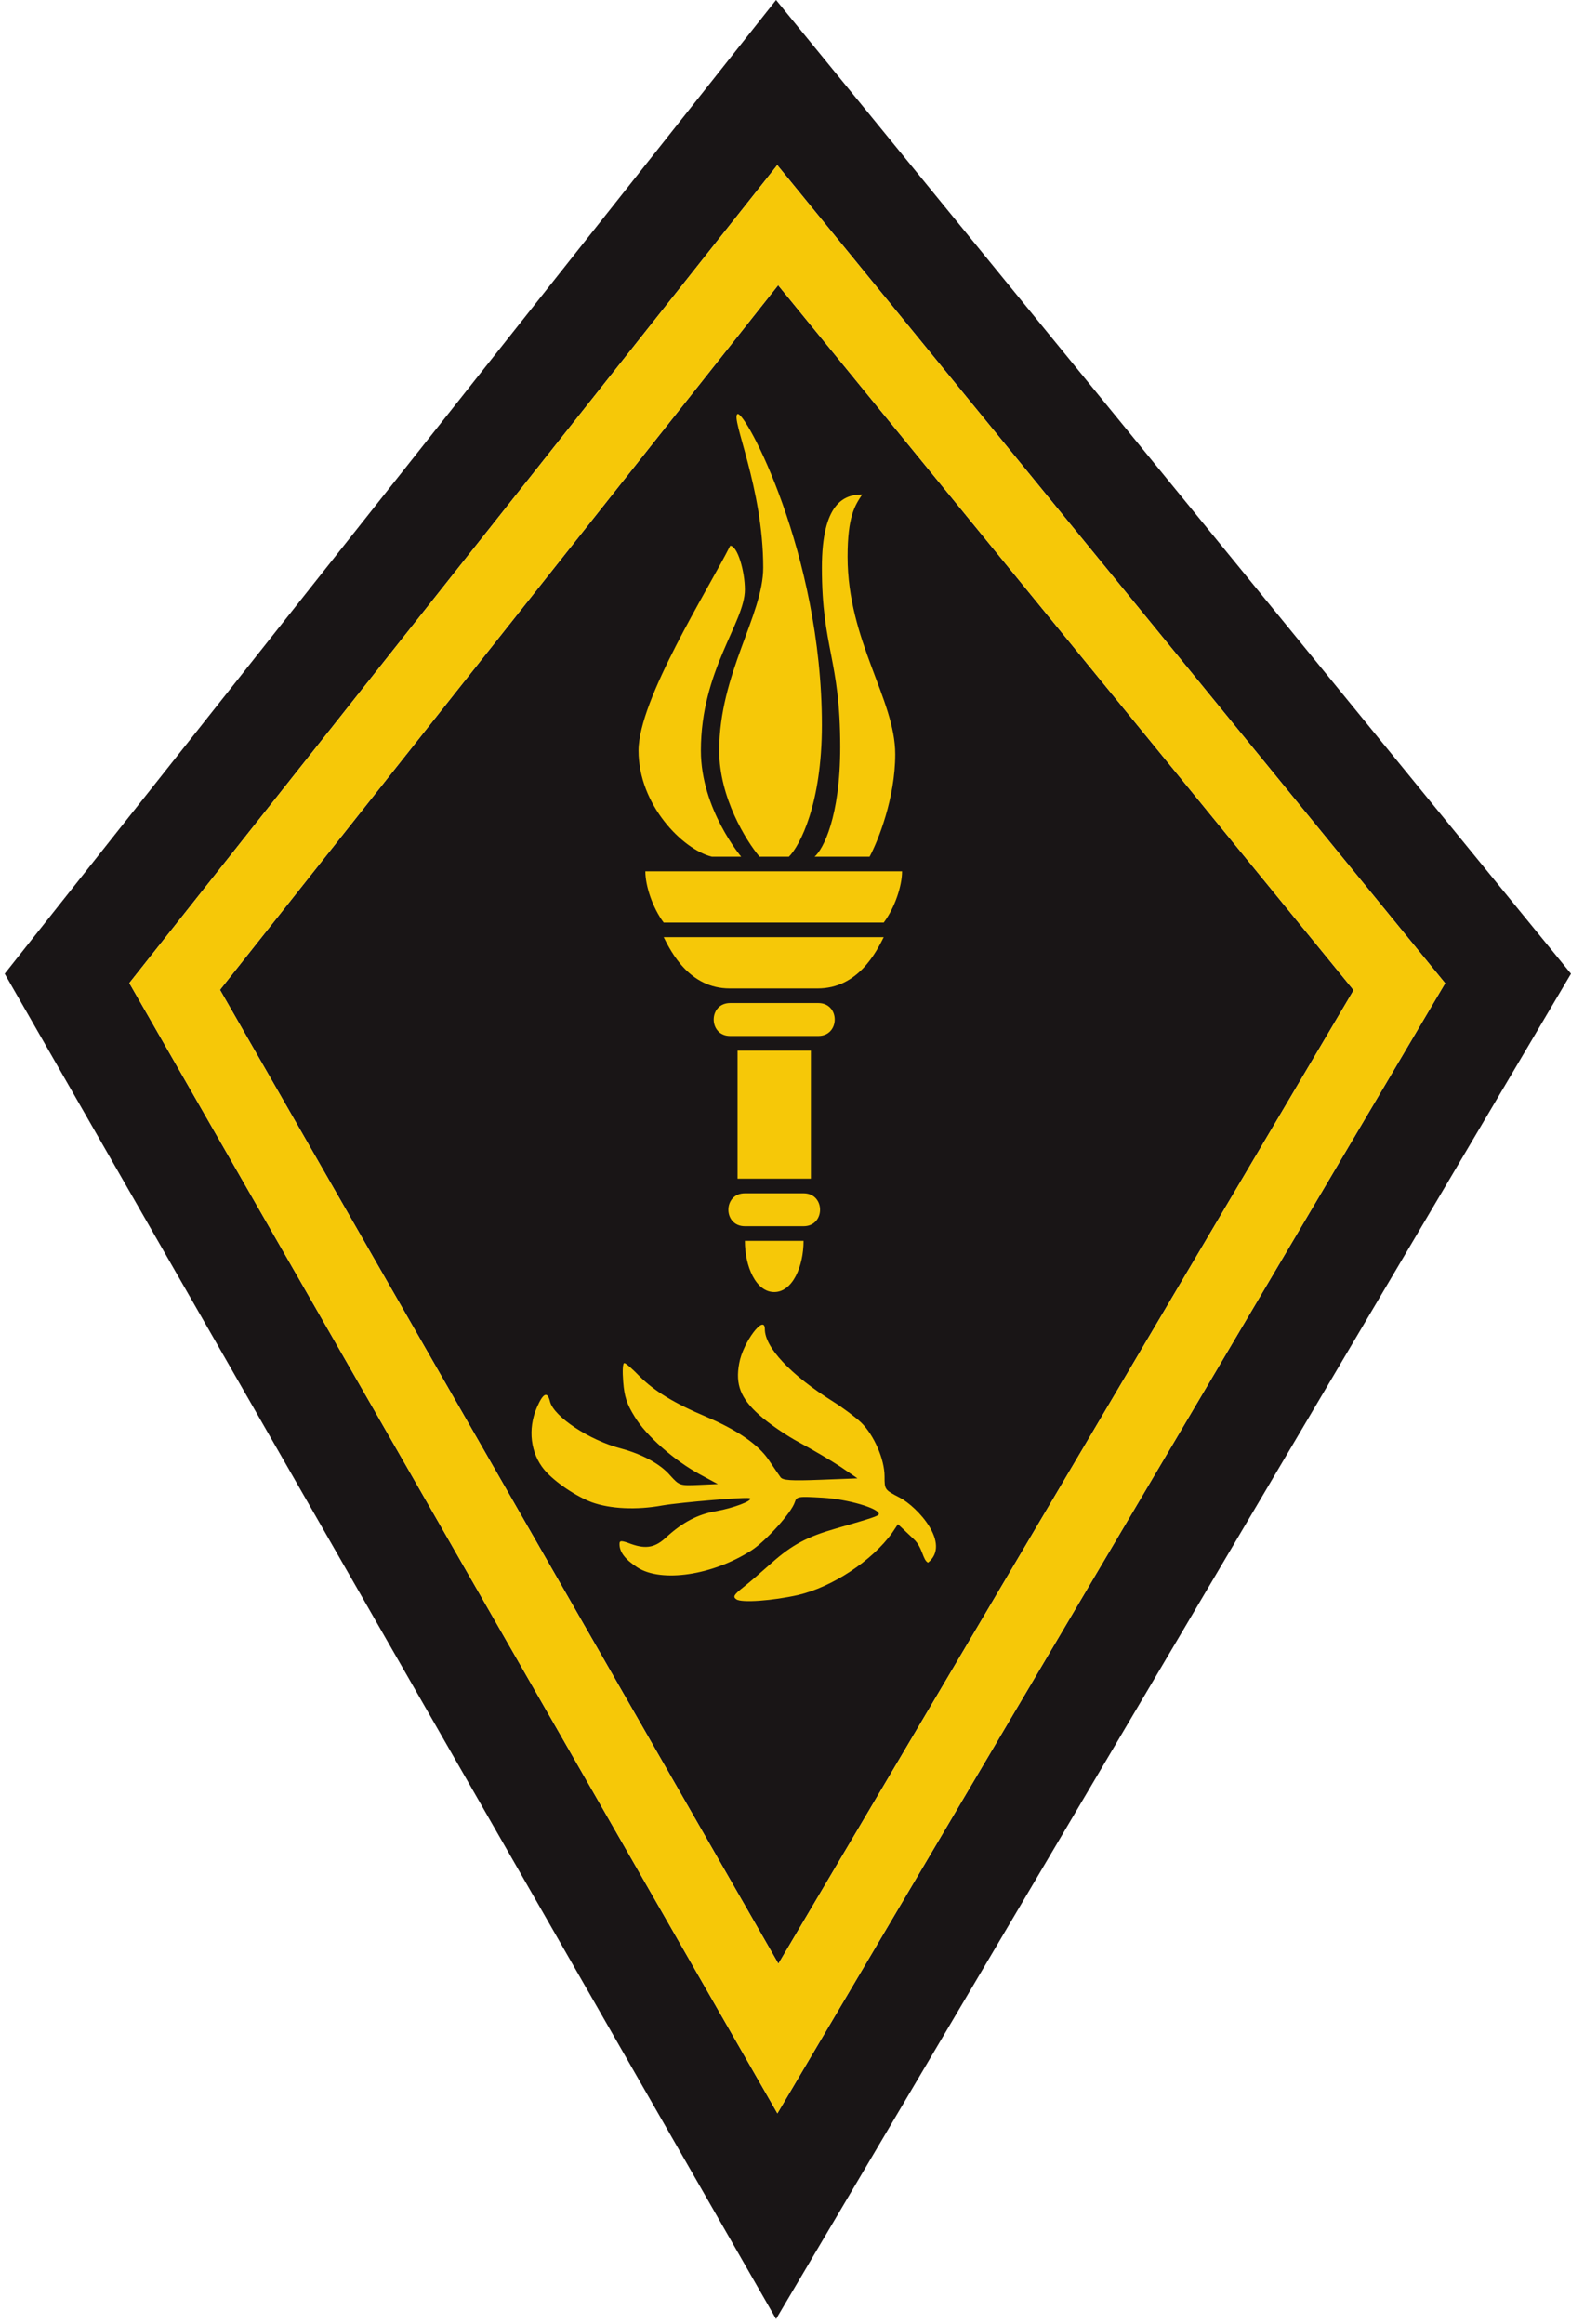 <svg width="167" height="247" viewBox="0 0 167 247" fill="none" xmlns="http://www.w3.org/2000/svg">
<path d="M143.896 105.247L82.745 208.735L23.382 105.212L82.72 30.316L143.896 105.247Z" fill="#191516"/>
<path fill-rule="evenodd" clip-rule="evenodd" d="M82.498 0L0.498 103.5L82.498 246.5L166.998 103.5L82.498 0ZM153.623 104.511L82.641 224.636L13.747 104.491L82.627 17.551L153.623 104.511Z" fill="#191516"/>
<path fill-rule="evenodd" clip-rule="evenodd" d="M82.641 224.636L153.623 104.511L82.627 17.551L13.747 104.491L82.641 224.636ZM82.745 208.735L143.896 105.247L82.72 30.316L23.382 105.212L82.745 208.735Z" fill="#F6C808"/>
<path d="M81.305 141.286C81.305 143.222 84.062 146.157 88.546 148.971C89.606 149.637 90.939 150.635 91.545 151.21C92.908 152.541 94.029 155.113 94.029 156.929C94.029 158.351 94.029 158.351 95.665 159.198C97.513 160.166 101.142 164.085 98.655 166.097C98.078 165.83 98.088 164.493 97.149 163.616L95.453 162.012L94.847 162.92C92.696 165.915 88.455 168.699 84.82 169.546C82.123 170.151 78.821 170.393 78.276 170C77.882 169.728 78.003 169.516 79.033 168.699C79.658 168.217 80.868 167.151 81.865 166.271L82.063 166.097C84.214 164.191 85.819 163.343 88.879 162.466C92.757 161.346 93.423 161.135 93.423 160.923C93.423 160.318 90.091 159.349 87.485 159.198C84.82 159.047 84.698 159.047 84.486 159.682C84.123 160.802 81.427 163.797 79.882 164.796C75.731 167.458 70.309 168.245 67.764 166.611C66.461 165.764 65.856 164.977 65.856 164.13C65.856 163.737 66.007 163.706 67.128 164.13C68.703 164.675 69.673 164.493 70.854 163.374C72.55 161.83 74.156 160.953 76.156 160.62C77.973 160.287 80.003 159.531 79.73 159.259C79.548 159.077 72.399 159.682 70.43 160.015C67.643 160.529 64.856 160.378 62.917 159.682C61.221 159.047 58.979 157.534 57.888 156.263C56.404 154.508 56.071 151.906 57.07 149.606C57.737 148.063 58.191 147.851 58.464 148.971C58.858 150.575 62.644 153.086 66.007 153.963C68.249 154.569 70.188 155.597 71.248 156.838C72.217 157.897 72.248 157.927 74.277 157.836L76.307 157.746L74.398 156.717C71.702 155.265 68.673 152.602 67.461 150.575C66.613 149.213 66.371 148.426 66.249 146.883C66.159 145.733 66.189 144.886 66.371 144.886C66.522 144.886 67.249 145.522 67.976 146.278C69.551 147.851 71.642 149.153 75.095 150.605C78.427 152.027 80.639 153.57 81.73 155.204C82.245 155.96 82.79 156.777 82.972 157.02C83.214 157.352 84.062 157.413 87.213 157.292L91.151 157.141L89.333 155.9C88.334 155.234 86.365 154.085 84.971 153.328C83.608 152.602 81.669 151.271 80.7 150.393C78.731 148.638 78.155 147.156 78.579 144.916C78.973 142.677 81.305 139.591 81.305 141.286Z" fill="#F6C808"/>
<path d="M85.42 126.84H79.183C76.844 126.84 76.844 130.34 79.183 130.34H85.42C87.759 130.34 87.759 126.84 85.42 126.84Z" fill="#F6C808"/>
<path d="M86.979 106.618H77.623C75.284 106.618 75.284 110.118 77.623 110.118H86.979C89.318 110.118 89.318 106.618 86.979 106.618Z" fill="#F6C808"/>
<path d="M82.301 137.34C80.352 137.34 79.183 134.618 79.183 131.896H85.42C85.42 134.618 84.25 137.34 82.301 137.34Z" fill="#F6C808"/>
<path d="M78.403 125.285V111.674H86.199V125.285H78.403Z" fill="#F6C808"/>
<path d="M77.568 105.063C73.28 105.063 71.331 101.174 70.551 99.618H93.941C93.161 101.174 91.212 105.063 86.924 105.063H77.568Z" fill="#F6C808"/>
<path d="M68.602 92.618C68.602 94.174 69.382 96.507 70.551 98.063H93.941C95.11 96.507 95.89 94.174 95.89 92.618H68.602Z" fill="#F6C808"/>
<path d="M78.793 91.063H75.674C72.556 90.283 67.878 85.546 67.878 79.785C67.878 74.341 75.284 62.674 77.623 58.007C78.403 58.007 79.183 60.729 79.183 62.674C79.183 66.174 74.505 71.229 74.505 79.785C74.505 86.005 78.793 91.063 78.793 91.063Z" fill="#F6C808"/>
<path d="M83.861 91.063H80.742C79.313 89.377 76.454 84.763 76.454 79.785C76.454 71.616 81.132 65.394 81.132 60.341C81.132 51.783 77.623 44.396 78.403 44.007C79.183 43.618 87.369 58.783 87.369 77.063C87.369 85.463 85.03 89.896 83.861 91.063Z" fill="#F6C808"/>
<path d="M86.589 91.063H92.437C93.346 89.377 95.165 84.838 95.165 80.172C95.165 74.338 90.098 68.116 90.098 59.172C90.098 54.894 90.877 53.727 91.657 52.561C89.708 52.561 87.369 53.498 87.369 60.341C87.369 68.894 89.318 70.061 89.318 79.394C89.318 86.86 87.499 90.284 86.589 91.063Z" fill="#F6C808"/>
</svg>
